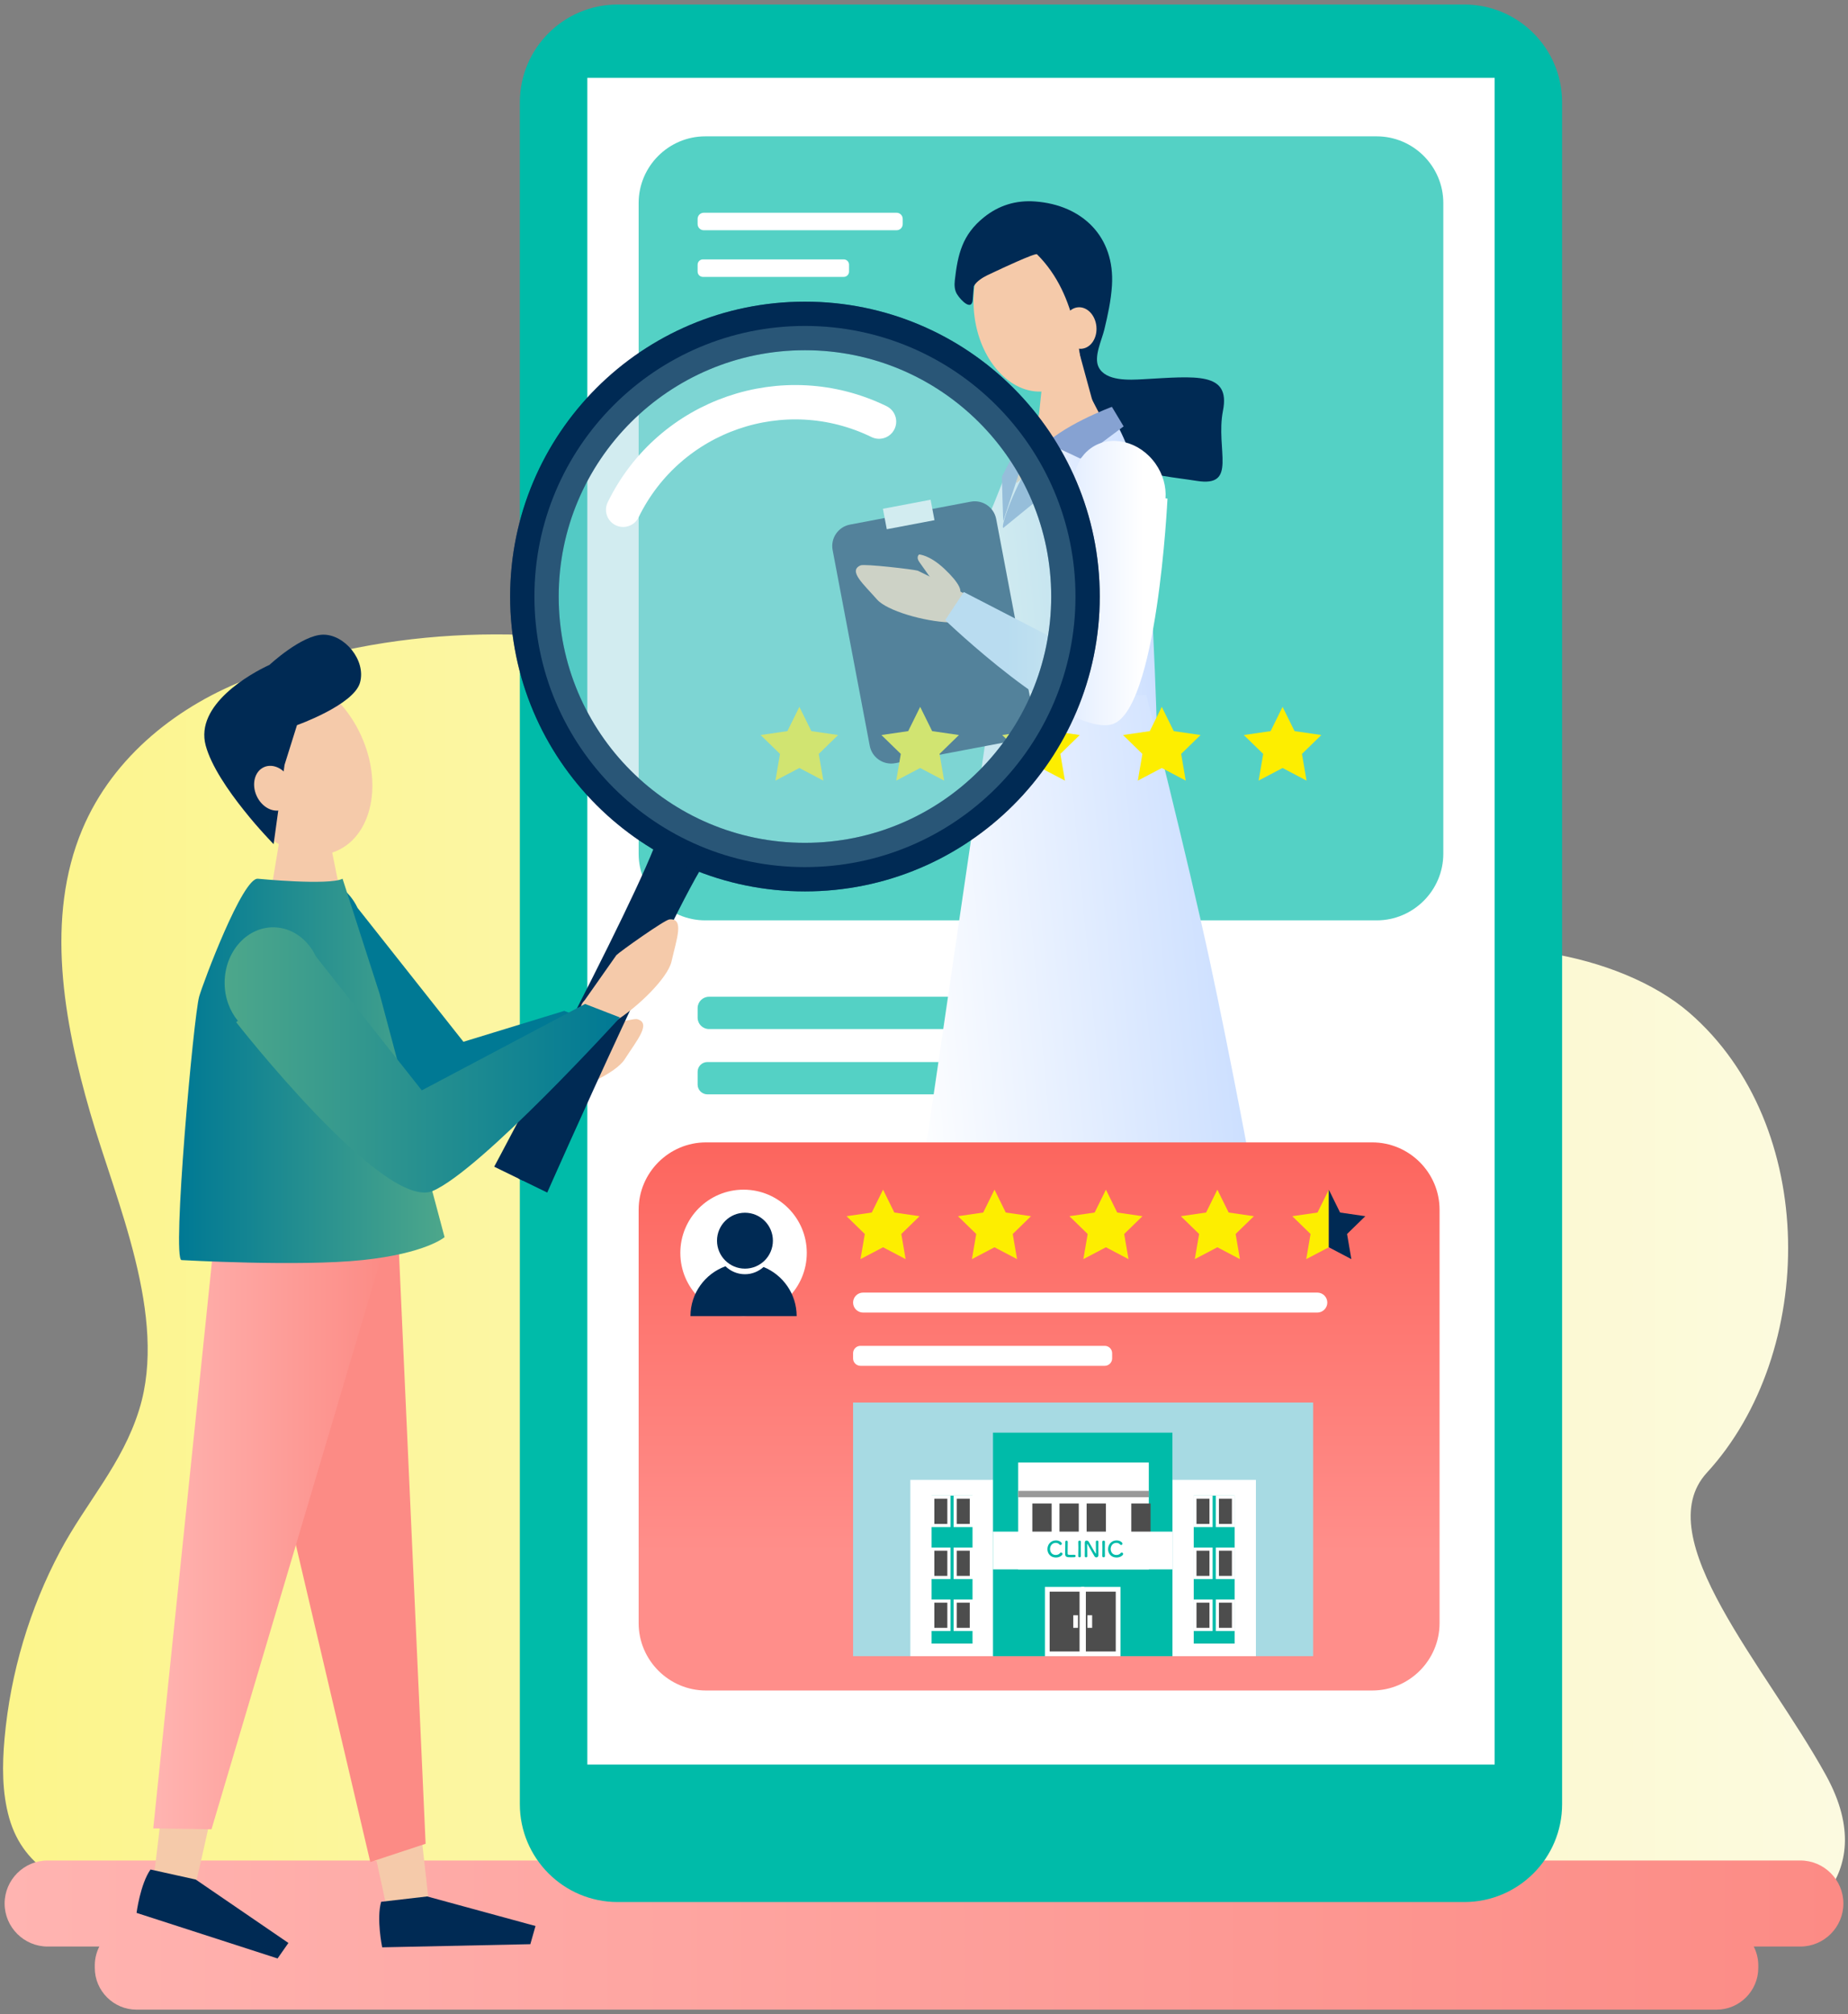 <svg width="301" height="328" viewBox="0 0 301 328" fill="none" xmlns="http://www.w3.org/2000/svg">
<rect x="0" y="0" width="301" height="328" fill="#808080" stroke="none"/>
<defs>
<linearGradient id="paint0_linear_9236_37060" x1="0.5" y1="208.506" x2="300.5" y2="208.506" gradientUnits="userSpaceOnUse">
<stop stop-color="#FCF58B"/>
<stop offset="0.996" stop-color="#FCFAE0"/>
</linearGradient>
<linearGradient id="paint1_linear_9236_37060" x1="0.752" y1="315.117" x2="300.248" y2="315.117" gradientUnits="userSpaceOnUse">
<stop stop-color="#FFB4B1"/>
<stop offset="0.996" stop-color="#FC8B85"/>
</linearGradient>
<linearGradient id="paint2_linear_9236_37060" x1="24.963" y1="243.72" x2="63.002" y2="243.72" gradientUnits="userSpaceOnUse">
<stop stop-color="#FFB4B1"/>
<stop offset="0.996" stop-color="#FC8B85"/>
</linearGradient>
<linearGradient id="paint3_linear_9236_37060" x1="159.823" y1="97.243" x2="187.466" y2="94.682" gradientUnits="userSpaceOnUse">
<stop stop-color="white"/>
<stop offset="0.996" stop-color="#CCDFFF"/>
</linearGradient>
<linearGradient id="paint4_linear_9236_37060" x1="145.456" y1="162.163" x2="201.116" y2="157.007" gradientUnits="userSpaceOnUse">
<stop stop-color="white"/>
<stop offset="0.996" stop-color="#CCDFFF"/>
</linearGradient>
<linearGradient id="paint5_linear_9236_37060" x1="186.221" y1="94.949" x2="164.085" y2="94.949" gradientUnits="userSpaceOnUse">
<stop stop-color="white"/>
<stop offset="0.996" stop-color="#CCDFFF"/>
</linearGradient>
<linearGradient id="paint6_linear_9236_37060" x1="72.412" y1="174.388" x2="29.161" y2="174.388" gradientUnits="userSpaceOnUse">
<stop stop-color="#4DA78B"/>
<stop offset="0.996" stop-color="#007994"/>
</linearGradient>
<linearGradient id="paint7_linear_9236_37060" x1="36.589" y1="172.604" x2="100.99" y2="172.604" gradientUnits="userSpaceOnUse">
<stop stop-color="#4DA78B"/>
<stop offset="0.996" stop-color="#007994"/>
</linearGradient>
<linearGradient id="paint8_linear_9236_37060" x1="169.249" y1="252.715" x2="169.249" y2="176.852" gradientUnits="userSpaceOnUse">
<stop stop-color="#FF8E8A"/>
<stop offset="0.996" stop-color="#FC6058"/>
</linearGradient>
</defs>
<path d="M227.415 157.714C224.017 159.404 220.883 161.905 217.206 162.611C203.875 165.17 186.52 148.065 176.803 139.912C139.641 108.732 86.379 93.276 40.776 110.401C29.26 114.726 18.461 123.021 13.396 135.084C7.374 149.422 10.341 166.232 14.709 181.264C18.925 195.777 27.357 214.337 22.688 229.495C19.939 238.42 14.03 244.65 9.787 252.628C4.841 261.926 1.707 272.374 0.744 283.072C0.352 287.421 0.32 291.892 1.504 296.067C6.28 312.899 31.329 309.486 43.797 310.09C69.31 311.326 94.857 311.838 120.39 312.295C171.556 313.212 222.732 313.558 273.904 313.679C279.583 313.692 285.262 313.704 290.941 313.704C290.941 313.704 307.096 306.668 297.403 289.076C287.71 271.486 268.327 250.378 278.014 239.823C295.928 220.304 296.309 183.237 275.147 164.911C263.842 155.123 240.775 151.183 227.575 157.635C227.521 157.661 227.468 157.687 227.415 157.714Z" fill="url(#paint0_linear_9236_37060)"/>
<path d="M293.241 302.971H7.759C3.905 302.971 0.752 306.124 0.752 309.978C0.752 313.832 3.905 316.985 7.759 316.985H16.18C15.71 317.907 15.44 318.945 15.44 320.046V320.465C15.44 324.204 18.499 327.263 22.238 327.263H279.589C283.328 327.263 286.387 324.204 286.387 320.465V320.046C286.387 318.945 286.116 317.907 285.647 316.985H293.241C297.095 316.985 300.248 313.832 300.248 309.978C300.248 306.124 297.095 302.971 293.241 302.971Z" fill="url(#paint1_linear_9236_37060)"/>
<path d="M238.499 309.737H100.607C91.806 309.737 84.671 302.602 84.671 293.801V16.673C84.671 7.872 91.806 0.737 100.607 0.737H238.499C247.3 0.737 254.434 7.872 254.434 16.673V293.801C254.434 302.602 247.3 309.737 238.499 309.737Z" fill="#00BBA9"/>
<path d="M243.444 12.68H95.662V287.346H243.444V12.68Z" fill="white"/>
<path d="M86.311 173.6L93.651 168.479C94.357 168.133 102.997 165.757 103.758 165.957C106.168 166.593 103.76 169.361 101.734 172.525C100.272 174.807 93.963 177.711 89.441 178.592C88.573 178.762 87.68 178.588 87.155 177.876L85.683 175.883C84.931 174.864 85.174 174.158 86.311 173.6Z" fill="#F5CAAA"/>
<path d="M91.906 164.616L75.483 169.649L58.24 147.851C56.904 145.021 54.288 143.098 51.277 143.098C46.909 143.098 43.368 147.145 43.368 152.137C43.368 154.532 44.189 156.704 45.52 158.321L45.247 158.554C45.247 158.554 69.354 189.422 77.263 186.032C85.172 182.642 97.6 166.825 97.6 166.825L91.906 164.616Z" fill="#007994"/>
<path d="M64.323 263.342L55.374 265.9C55.374 265.9 52.906 268.706 56.774 283.819C60.448 298.174 63.68 313.989 63.68 313.989C63.68 313.989 70.014 318.065 70.272 315.529C70.541 312.884 64.323 263.342 64.323 263.342Z" fill="#F5CAAA"/>
<path d="M64.804 200.056L69.323 300.249L60.312 303.224L35.459 197.33L64.804 200.056Z" fill="#FC8B85"/>
<path d="M62.082 309.696C61.283 312.467 62.25 317.113 62.25 317.113L86.38 316.602L87.222 313.64L69.576 308.827L62.082 309.696Z" fill="#002A54"/>
<path d="M41.817 261.378L32.523 260.864C32.523 260.864 29.272 262.705 27.976 278.252C26.745 293.019 24.618 309.02 24.618 309.02C24.618 309.02 29.267 314.945 30.341 312.634C31.462 310.223 41.817 261.378 41.817 261.378Z" fill="#F5CAAA"/>
<path d="M63.002 201.741L34.45 297.887L24.963 297.745L36.169 189.553L63.002 201.741Z" fill="url(#paint2_linear_9236_37060)"/>
<path d="M24.515 304.44C22.852 306.797 22.243 311.503 22.243 311.503L45.21 318.925L46.976 316.402L31.88 306.074L24.515 304.44Z" fill="#002A54"/>
<path d="M53.238 134.494L55.793 147.2H43.794L46.668 129.91L53.238 134.494Z" fill="#F5CAAA"/>
<path d="M54.962 138.508C60.631 135.918 62.354 127.53 58.81 119.773C55.266 112.015 47.797 107.826 42.128 110.415C36.459 113.005 34.737 121.393 38.281 129.151C41.825 136.909 49.293 141.098 54.962 138.508Z" fill="#F5CAAA"/>
<path d="M43.888 108.275C40.805 109.684 31.715 114.768 33.504 121.404C35.293 128.04 44.568 137.466 44.568 137.466L46.35 124.541L48.372 118.089C48.372 118.089 57.617 114.798 58.638 111.164C59.659 107.53 56.13 103.304 52.623 103.353C49.116 103.403 43.888 108.275 43.888 108.275Z" fill="#002A54"/>
<path d="M46.11 131.786C47.623 131.094 48.15 129 47.285 127.108C46.421 125.216 44.493 124.242 42.98 124.934C41.466 125.625 40.94 127.72 41.804 129.612C42.668 131.504 44.596 132.477 46.11 131.786Z" fill="#F5CAAA"/>
<path d="M224.23 149.877H114.876C108.906 149.877 104.022 144.993 104.022 139.023V33.059C104.022 27.089 108.906 22.204 114.876 22.204H224.23C230.199 22.204 235.084 27.089 235.084 33.059V139.023C235.084 144.993 230.199 149.877 224.23 149.877Z" fill="#54D1C5"/>
<path d="M146.033 37.494H114.628C114.077 37.494 113.627 37.044 113.627 36.493V35.646C113.627 35.095 114.077 34.645 114.628 34.645L146.033 34.645C146.584 34.645 147.034 35.095 147.034 35.646V36.493C147.034 37.044 146.584 37.494 146.033 37.494Z" fill="white"/>
<path d="M137.431 45.091H114.487C114.014 45.091 113.627 44.704 113.627 44.231V43.102C113.627 42.629 114.014 42.242 114.487 42.242H137.431C137.904 42.242 138.291 42.629 138.291 43.102V44.231C138.291 44.704 137.904 45.091 137.431 45.091Z" fill="white"/>
<path d="M173.433 167.575H115.474C114.458 167.575 113.627 166.744 113.627 165.728V164.165C113.627 163.149 114.458 162.317 115.474 162.317H173.433C174.449 162.317 175.281 163.149 175.281 164.165V165.728C175.281 166.744 174.449 167.575 173.433 167.575Z" fill="#54D1C5"/>
<path d="M157.558 178.207H115.214C114.341 178.207 113.627 177.492 113.627 176.619V174.536C113.627 173.663 114.341 172.949 115.214 172.949H157.558C158.431 172.949 159.145 173.663 159.145 174.536V176.619C159.145 177.492 158.431 178.207 157.558 178.207Z" fill="#54D1C5"/>
<path d="M170.037 63.74C175.62 63.223 179.572 56.611 178.864 48.972C178.156 41.333 173.057 35.559 167.475 36.076C161.892 36.593 157.94 43.206 158.648 50.845C159.356 58.484 164.455 64.257 170.037 63.74Z" fill="#F5CAAA"/>
<path d="M158.433 48.83C158.288 50.653 156.574 49.02 155.882 47.916C155.468 47.256 155.431 46.428 155.518 45.655C155.999 41.388 156.741 38.219 160.251 35.393C162.678 33.438 165.476 32.581 168.584 32.807C176.328 33.371 181.613 38.584 181.114 46.503C180.96 48.936 180.437 51.323 179.867 53.687C179.456 55.392 178.129 58.076 178.923 59.745C180.057 62.124 184.011 61.876 186.169 61.757C194.8 61.282 200.447 60.502 199.198 66.87C197.949 73.238 201.686 79.399 194.898 78.305C188.111 77.212 177.996 77.117 176.818 66.269C175.931 58.106 175.688 48.191 168.909 41.412C168.632 41.135 162.601 43.978 162.116 44.211C161.262 44.62 160.357 44.977 159.597 45.553C159.214 45.843 158.834 46.179 158.61 46.612C158.61 46.612 158.435 48.811 158.433 48.83Z" fill="#002A54"/>
<path d="M180.84 239.435C178.811 241.324 172.26 247.659 172.26 247.659C172.26 247.659 175.278 248.988 179.478 246.398C183.679 243.807 187.64 240.056 187.64 240.056L188.305 243.86L190.118 243.61C190.118 243.61 190.818 236.99 190.193 235.873C187.817 231.626 185.999 235.976 185.999 235.976L180.84 239.435Z" fill="#002A54"/>
<path d="M176.292 244.17C175.84 244.732 179.642 242.499 181.381 241.424C185.57 238.835 188.221 234.659 188.221 234.659L187.096 232.39L182.081 234.804L176.292 244.17Z" fill="#F5CAAA"/>
<path d="M177.824 190.416L186.181 190.928C186.181 190.928 188.893 192.913 188.426 206.939C187.983 220.261 188.211 234.779 188.211 234.779C188.211 234.779 183.438 239.587 182.72 237.41C181.97 235.138 177.824 190.416 177.824 190.416Z" fill="#F5CAAA"/>
<path d="M165.129 134.92L181.004 226.38L189.081 224.67L187.56 131.869L165.129 134.92Z" fill="#FC8B85"/>
<path d="M164.307 234.643C162.101 236.323 154.958 241.981 154.958 241.981C154.958 241.981 157.829 243.602 162.265 241.438C166.7 239.274 171.012 235.932 171.012 235.932L171.299 239.783L173.127 239.713C173.127 239.713 174.476 233.195 173.965 232.021C172.02 227.56 169.782 231.71 169.782 231.71L164.307 234.643Z" fill="#002A54"/>
<path d="M159.313 238.907C158.809 239.421 162.812 237.574 164.649 236.676C169.073 234.513 172.122 230.619 172.122 230.619L171.227 228.249L165.998 230.157L159.313 238.907Z" fill="#F5CAAA"/>
<path d="M166.141 185.566L174.406 186.9C174.406 186.9 176.909 189.143 175.061 203.054C173.306 216.267 172.101 230.737 172.101 230.737C172.101 230.737 166.877 235.051 166.377 232.813C165.855 230.479 166.141 185.566 166.141 185.566Z" fill="#F5CAAA"/>
<path d="M158.982 129.088L165.758 221.668L173.964 220.763L181.604 128.265L158.982 129.088Z" fill="#FC8B85"/>
<path d="M169.981 60.401L168.747 71.994L179.495 70.999L173.894 50.46L169.981 60.401Z" fill="#F5CAAA"/>
<path d="M176.195 56.792C177.685 56.654 178.754 55.032 178.581 53.169C178.408 51.305 177.06 49.907 175.57 50.045C174.079 50.183 173.011 51.805 173.183 53.669C173.356 55.532 174.704 56.93 176.195 56.792Z" fill="#F5CAAA"/>
<path d="M168.978 69.115C169.362 68.856 169.763 68.655 170.183 68.522C173.324 67.525 177.431 67.801 180.756 67.176C180.756 67.176 184.012 71.631 185.815 79.976C187.617 88.322 188.459 119.538 188.459 119.538C188.459 119.538 179.959 124.333 170.641 124.213C161.324 124.093 161.959 119.953 161.959 119.951C162.486 116.522 161.476 112.205 161.264 108.76C160.875 102.47 160.47 96.181 160.055 89.893C159.974 88.672 159.895 87.432 160.169 86.24C160.371 85.359 160.76 84.535 161.145 83.718C163.134 79.507 165.273 71.615 168.978 69.115Z" fill="url(#paint3_linear_9236_37060)"/>
<path d="M186.704 113.174C186.704 113.174 193.418 139.714 196.965 156.116C200.512 172.518 204.598 194.594 204.598 194.594C204.598 194.594 176.023 208.547 165.798 206.903C155.572 205.26 148.929 199.656 148.929 199.656L161.549 113.662L186.704 113.174Z" fill="url(#paint4_linear_9236_37060)"/>
<path d="M165.476 120.549L145.818 124.279C143.89 124.645 142.03 123.378 141.664 121.45L135.618 89.581C135.252 87.653 136.518 85.793 138.446 85.428L158.105 81.698C160.033 81.332 161.893 82.598 162.259 84.526L168.305 116.396C168.671 118.324 167.405 120.183 165.476 120.549Z" fill="#002A54"/>
<path d="M156.717 96.489L149.493 92.935C148.818 92.723 140.813 91.786 140.163 92.068C138.106 92.961 140.625 95.095 142.857 97.632C144.467 99.463 150.472 101.186 154.613 101.355C155.408 101.387 156.178 101.111 156.549 100.406L157.585 98.434C158.116 97.426 157.804 96.83 156.717 96.489Z" fill="#F5CAAA"/>
<path d="M156.092 96.98C156.922 96.393 156.266 94.94 153.83 92.642C151.395 90.344 149.705 90.295 149.705 90.295C149.705 90.295 149.149 90.689 149.736 91.518C150.323 92.348 152.771 95.807 152.771 95.807L156.092 96.98Z" fill="#F5CAAA"/>
<path d="M151.576 81.379L143.806 82.853L144.438 86.183L152.208 84.709L151.576 81.379Z" fill="white"/>
<path d="M170.039 66.269L166.649 71.918L165.52 78.697L179.078 67.398L175.882 61.227L170.037 63.74L170.039 66.269Z" fill="#F5CAAA"/>
<path d="M163.405 85.977C162.868 85.591 166.065 77.15 169.329 73.265C172.594 69.38 181.106 66.253 181.106 66.253L183.016 69.436L175.967 74.681L172.406 73.005L173.972 77.359L163.405 85.977Z" fill="#86A2D2"/>
<path d="M168.978 67.986L163.405 84.847C163.405 84.847 163.151 77.567 163.205 77.567C163.26 77.567 166.649 70.788 166.649 70.788L168.978 67.986Z" fill="#86A2D2"/>
<path d="M189.837 81.156C189.973 79.277 189.447 77.255 188.202 75.497C185.608 71.832 180.905 70.701 177.698 72.971C175.488 74.535 174.566 77.308 175.055 80.08L173.724 105.045L156.982 96.408L153.949 100.988C153.949 100.988 173.363 119.62 180.932 117.999C188.5 116.377 190.158 81.185 190.158 81.185L189.837 81.156Z" fill="url(#paint5_linear_9236_37060)"/>
<path d="M130.201 115.108L132.152 119.061L136.514 119.695L133.358 122.772L134.103 127.117L130.201 125.065L126.299 127.117L127.044 122.772L123.887 119.695L128.25 119.061L130.201 115.108Z" fill="#FDEE00"/>
<path d="M149.877 115.108L151.828 119.061L156.19 119.695L153.034 122.772L153.779 127.117L149.877 125.065L145.975 127.117L146.72 122.772L143.563 119.695L147.926 119.061L149.877 115.108Z" fill="#FDEE00"/>
<path d="M169.553 115.108L171.504 119.061L175.866 119.695L172.709 122.772L173.455 127.117L169.553 125.065L165.651 127.117L166.396 122.772L163.239 119.695L167.602 119.061L169.553 115.108Z" fill="#FDEE00"/>
<path d="M189.228 115.108L191.179 119.061L195.542 119.695L192.385 122.772L193.13 127.117L189.228 125.065L185.327 127.117L186.072 122.772L182.915 119.695L187.277 119.061L189.228 115.108Z" fill="#FDEE00"/>
<path d="M208.904 115.108L210.855 119.061L215.218 119.695L212.061 122.772L212.806 127.117L208.904 125.065L205.003 127.117L205.748 122.772L202.591 119.695L206.954 119.061L208.904 115.108Z" fill="#FDEE00"/>
<path d="M55.796 143.098C53.538 144.227 42.023 143.1 42.006 143.098C39.519 142.854 33.096 160.007 32.443 162.272C31.531 165.436 27.973 205.107 29.567 205.198C29.567 205.198 48.749 206.286 59.051 205.198C69.354 204.11 72.412 201.469 72.412 201.469L61.816 161.79L55.796 143.098Z" fill="url(#paint6_linear_9236_37060)"/>
<path d="M85.207 192.289L80.495 189.992C80.495 189.992 107.724 139.127 107.675 134.244C107.626 129.361 112.386 136.541 112.386 136.541L85.207 192.289Z" fill="#002A54"/>
<path d="M84.421 191.906L89.132 194.203C89.132 194.203 112.435 141.424 116.312 138.455C120.189 135.486 111.601 136.158 111.601 136.158L84.421 191.906Z" fill="#002A54"/>
<path d="M131.109 141.205C155.444 141.205 175.173 121.477 175.173 97.141C175.173 72.805 155.444 53.078 131.109 53.078C106.773 53.078 87.045 72.805 87.045 97.141C87.045 121.477 106.773 141.205 131.109 141.205Z" stroke="#002A54" stroke-width="7.909" stroke-miterlimit="10"/>
<path opacity="0.5" d="M131.109 141.205C155.444 141.205 175.173 121.477 175.173 97.141C175.173 72.805 155.444 53.078 131.109 53.078C106.773 53.078 87.045 72.805 87.045 97.141C87.045 121.477 106.773 141.205 131.109 141.205Z" fill="#A7DAE3" stroke="#002A54" stroke-width="7.909" stroke-miterlimit="10"/>
<path d="M101.499 83.016C109.043 67.543 127.702 61.114 143.175 68.658" stroke="white" stroke-width="5.595" stroke-miterlimit="10" stroke-linecap="round" stroke-linejoin="round"/>
<path d="M95.245 162.864L100.394 155.544C100.94 154.977 108.248 149.793 109.032 149.721C111.514 149.495 110.197 152.919 109.373 156.585C108.779 159.229 103.841 164.114 99.893 166.487C99.134 166.943 98.236 167.085 97.499 166.595L95.436 165.224C94.381 164.524 94.367 163.777 95.245 162.864Z" fill="#F5CAAA"/>
<path d="M95.296 163.486L68.704 177.558L51.461 155.76C50.125 152.93 47.508 151.007 44.498 151.007C40.13 151.007 36.589 155.054 36.589 160.046C36.589 162.441 37.41 164.613 38.741 166.23L38.468 166.463C38.468 166.463 62.575 197.33 70.484 193.941C78.393 190.551 100.99 165.695 100.99 165.695L95.296 163.486Z" fill="url(#paint7_linear_9236_37060)"/>
<path d="M223.508 186.032H114.989C108.957 186.032 104.022 190.967 104.022 196.999V264.322C104.022 270.354 108.957 275.29 114.989 275.29H223.508C229.54 275.29 234.475 270.354 234.475 264.322V196.999C234.475 190.967 229.54 186.032 223.508 186.032Z" fill="url(#paint8_linear_9236_37060)"/>
<path d="M121.11 214.329C126.798 214.329 131.409 209.718 131.409 204.03C131.409 198.342 126.798 193.731 121.11 193.731C115.422 193.731 110.811 198.342 110.811 204.03C110.811 209.718 115.422 214.329 121.11 214.329Z" fill="white"/>
<path d="M121.338 206.591C123.851 206.591 125.889 204.554 125.889 202.04C125.889 199.526 123.851 197.488 121.338 197.488C118.824 197.488 116.786 199.526 116.786 202.04C116.786 204.554 118.824 206.591 121.338 206.591Z" fill="#002A54"/>
<path d="M129.758 214.329C129.758 210.707 127.529 207.609 124.37 206.322C123.564 207.047 122.508 207.502 121.338 207.502C120.102 207.502 118.985 207.005 118.165 206.206C114.841 207.412 112.462 210.589 112.462 214.329H129.758Z" fill="#002A54"/>
<path d="M214.565 213.744H140.575C139.681 213.744 138.949 213.012 138.949 212.117C138.949 211.223 139.681 210.491 140.575 210.491H214.565C215.46 210.491 216.191 211.223 216.191 212.117C216.191 213.012 215.46 213.744 214.565 213.744Z" fill="white"/>
<path d="M179.943 222.416H140.151C139.49 222.416 138.949 221.876 138.949 221.215V220.366C138.949 219.705 139.49 219.164 140.151 219.164H179.943C180.604 219.164 181.145 219.705 181.145 220.366V221.215C181.145 221.876 180.604 222.416 179.943 222.416Z" fill="white"/>
<path d="M213.886 228.394H138.949V269.701H213.886V228.394Z" fill="#A7DAE3"/>
<path d="M161.862 240.99H148.275V269.701H161.862V240.99Z" fill="white"/>
<path d="M158.401 243.554H151.736V267.65H158.401V243.554Z" fill="#00BBA9"/>
<path d="M154.556 243.81H151.929V248.424H154.556V243.81Z" fill="#4D4D4D"/>
<path d="M154.3 244.066V248.168H152.185V244.066H154.3ZM154.812 243.554H151.672V248.681H154.812V243.554Z" fill="white"/>
<path d="M158.209 243.81H155.582V248.424H158.209V243.81Z" fill="#4D4D4D"/>
<path d="M157.953 244.066V248.168H155.838V244.066H157.953ZM158.466 243.554H155.325V248.681H158.466V243.554Z" fill="white"/>
<path d="M154.556 252.27H151.929V256.884H154.556V252.27Z" fill="#4D4D4D"/>
<path d="M154.3 252.526V256.627H152.185V252.526H154.3ZM154.812 252.013H151.672V257.14H154.812V252.013Z" fill="white"/>
<path d="M158.209 252.27H155.582V256.884H158.209V252.27Z" fill="#4D4D4D"/>
<path d="M157.953 252.526V256.627H155.838V252.526H157.953ZM158.466 252.013H155.325V257.14H158.466V252.013Z" fill="white"/>
<path d="M154.556 260.729H151.929V265.343H154.556V260.729Z" fill="#4D4D4D"/>
<path d="M154.3 260.985V265.087H152.185V260.985H154.3ZM154.812 260.473H151.672V265.6H154.812V260.473Z" fill="white"/>
<path d="M158.209 260.729H155.582V265.343H158.209V260.729Z" fill="#4D4D4D"/>
<path d="M157.953 260.985V265.087H155.838V260.985H157.953ZM158.466 260.473H155.325V265.6H158.466V260.473Z" fill="white"/>
<path d="M190.973 269.701L204.56 269.701L204.56 240.99L190.973 240.99L190.973 269.701Z" fill="white"/>
<path d="M194.434 267.651L201.099 267.651L201.099 243.554L194.434 243.554L194.434 267.651Z" fill="#00BBA9"/>
<path d="M200.906 243.81H198.279V248.424H200.906V243.81Z" fill="#4D4D4D"/>
<path d="M200.651 244.066V248.168H198.536V244.066H200.651ZM201.163 243.554H198.023V248.681H201.163V243.554Z" fill="white"/>
<path d="M197.253 243.81H194.626V248.424H197.253V243.81Z" fill="#4D4D4D"/>
<path d="M196.997 244.066V248.168H194.883V244.066H196.997ZM197.51 243.554H194.37V248.681H197.51V243.554Z" fill="white"/>
<path d="M200.906 252.27H198.279V256.884H200.906V252.27Z" fill="#4D4D4D"/>
<path d="M200.651 252.526V256.627H198.536V252.526H200.651ZM201.163 252.013H198.023V257.14H201.163V252.013Z" fill="white"/>
<path d="M197.253 252.27H194.626V256.884H197.253V252.27Z" fill="#4D4D4D"/>
<path d="M196.997 252.526V256.627H194.883V252.526H196.997ZM197.51 252.013H194.37V257.14H197.51V252.013Z" fill="white"/>
<path d="M200.906 260.729H198.279V265.343H200.906V260.729Z" fill="#4D4D4D"/>
<path d="M200.651 260.985V265.087H198.536V260.985H200.651ZM201.163 260.473H198.023V265.6H201.163V260.473Z" fill="white"/>
<path d="M197.253 260.729H194.626V265.343H197.253V260.729Z" fill="#4D4D4D"/>
<path d="M196.997 260.985V265.087H194.883V260.985H196.997ZM197.51 260.473H194.37V265.6H197.51V260.473Z" fill="white"/>
<path d="M190.962 233.3H161.738V269.701H190.962V233.3Z" fill="#00BBA9"/>
<path d="M187.117 238.17H165.84V255.602H187.117V238.17Z" fill="white"/>
<path d="M187.117 242.785H165.84V243.81H187.117V242.785Z" fill="#999999"/>
<path d="M171.287 244.835H168.147V252.27H171.287V244.835Z" fill="#4D4D4D"/>
<path d="M175.709 244.835H172.569V252.27H175.709V244.835Z" fill="#4D4D4D"/>
<path d="M180.131 244.835H176.991V252.27H180.131V244.835Z" fill="#4D4D4D"/>
<path d="M187.402 244.835H184.262V252.27H187.402V244.835Z" fill="#4D4D4D"/>
<path d="M190.962 249.415H161.738V255.568H190.962V249.415Z" fill="white"/>
<path d="M176.222 258.806H170.582V269.317H176.222V258.806Z" fill="#4D4D4D"/>
<path d="M175.837 259.191V268.932H170.967V259.191H175.837ZM176.606 258.422H170.198V269.701H176.606V258.422Z" fill="white"/>
<path d="M175.581 263.036H174.812V265.087H175.581V263.036Z" fill="white"/>
<path d="M182.118 258.806H176.478V269.317H182.118V258.806Z" fill="#4D4D4D"/>
<path d="M181.733 259.191V268.932H176.863V259.191H181.733ZM182.502 258.422H176.094V269.701H182.502V258.422Z" fill="white"/>
<path d="M177.888 263.036H177.119V265.087H177.888V263.036Z" fill="#4D4D4D"/>
<path d="M177.888 263.036H177.119V265.087H177.888V263.036Z" fill="white"/>
<path d="M171.979 253.634C171.086 253.634 170.605 252.971 170.605 252.271C170.605 251.543 171.118 250.851 171.993 250.851C172.563 250.851 172.95 251.181 172.95 251.375C172.95 251.497 172.847 251.597 172.731 251.597C172.667 251.597 172.603 251.568 172.549 251.5C172.409 251.328 172.184 251.246 171.957 251.246C171.352 251.246 171.028 251.762 171.028 252.246C171.028 252.547 171.204 253.222 171.961 253.222C172.233 253.222 172.502 253.118 172.649 252.92C172.699 252.852 172.761 252.827 172.825 252.827C172.947 252.827 173.065 252.935 173.065 253.057C173.065 253.243 172.639 253.634 171.979 253.634Z" fill="#00BBA9"/>
<path d="M173.509 251.095C173.509 250.955 173.609 250.884 173.709 250.884C173.81 250.884 173.914 250.955 173.914 251.103C173.914 251.106 173.914 251.113 173.914 251.117C173.903 251.346 173.893 252.103 173.893 252.601C173.893 252.806 173.896 252.967 173.899 253.028C173.914 253.2 173.993 253.2 174.48 253.2C174.688 253.2 174.918 253.196 174.986 253.193C174.993 253.193 174.997 253.193 175.004 253.193C175.126 253.193 175.197 253.286 175.197 253.383C175.197 253.479 175.126 253.58 174.972 253.587C174.925 253.591 174.714 253.594 174.502 253.594C174.294 253.594 174.082 253.591 174.036 253.587C173.706 253.562 173.509 253.444 173.498 253.128C173.494 253.053 173.494 252.938 173.494 252.806C173.494 252.314 173.509 251.529 173.509 251.174C173.509 251.146 173.509 251.12 173.509 251.099V251.095Z" fill="#00BBA9"/>
<path d="M176.053 253.408C176.053 253.534 175.945 253.598 175.837 253.598C175.729 253.598 175.622 253.534 175.622 253.408V253.404C175.629 252.974 175.641 252.494 175.641 252.031C175.641 251.69 175.633 251.364 175.622 251.074C175.615 250.923 175.776 250.884 175.841 250.884C175.945 250.884 176.053 250.941 176.053 251.059C176.053 251.063 176.053 251.063 176.053 251.066C176.045 251.364 176.042 251.701 176.042 252.049C176.042 252.497 176.045 252.963 176.053 253.404V253.408Z" fill="#00BBA9"/>
<path d="M176.685 253.426C176.691 253.057 176.695 252.623 176.695 252.21C176.695 251.852 176.691 251.511 176.688 251.242C176.688 251.239 176.688 251.231 176.688 251.228C176.688 250.977 176.828 250.876 176.986 250.876C177.118 250.876 177.262 250.952 177.337 251.07C177.563 251.429 178.162 252.547 178.435 252.956C178.456 252.988 178.474 253.006 178.484 253.006C178.495 253.006 178.51 252.996 178.51 252.856C178.51 252.519 178.499 251.4 178.488 251.07C178.484 250.952 178.582 250.876 178.696 250.876C178.801 250.876 178.904 250.941 178.904 251.063C178.904 251.066 178.904 251.066 178.904 251.07C178.897 251.321 178.894 251.669 178.894 252.027C178.894 252.483 178.897 252.953 178.904 253.265C178.904 253.268 178.904 253.271 178.904 253.271C178.904 253.487 178.746 253.612 178.578 253.612C178.463 253.612 178.349 253.555 178.27 253.433C178.019 253.035 177.348 251.809 177.154 251.482C177.14 251.461 177.115 251.414 177.097 251.414C177.075 251.414 177.075 251.45 177.075 251.615C177.075 251.988 177.086 253.046 177.097 253.426C177.097 253.43 177.097 253.43 177.097 253.433C177.097 253.548 176.997 253.602 176.893 253.602C176.789 253.602 176.685 253.544 176.685 253.43V253.426Z" fill="#00BBA9"/>
<path d="M179.969 253.408C179.969 253.534 179.861 253.598 179.753 253.598C179.645 253.598 179.538 253.534 179.538 253.408V253.404C179.545 252.974 179.557 252.494 179.557 252.031C179.557 251.69 179.549 251.364 179.538 251.074C179.531 250.923 179.692 250.884 179.757 250.884C179.861 250.884 179.969 250.941 179.969 251.059C179.969 251.063 179.969 251.063 179.969 251.066C179.961 251.364 179.958 251.701 179.958 252.049C179.958 252.497 179.961 252.963 179.969 253.404V253.408Z" fill="#00BBA9"/>
<path d="M181.855 253.634C180.963 253.634 180.482 252.971 180.482 252.271C180.482 251.543 180.995 250.851 181.87 250.851C182.44 250.851 182.827 251.181 182.827 251.375C182.827 251.497 182.724 251.597 182.608 251.597C182.544 251.597 182.479 251.568 182.426 251.5C182.286 251.328 182.061 251.246 181.834 251.246C181.229 251.246 180.905 251.762 180.905 252.246C180.905 252.547 181.081 253.222 181.838 253.222C182.11 253.222 182.379 253.118 182.526 252.92C182.576 252.852 182.638 252.827 182.702 252.827C182.824 252.827 182.942 252.935 182.942 253.057C182.942 253.243 182.516 253.634 181.855 253.634Z" fill="#00BBA9"/>
<path d="M143.831 193.731L145.669 197.455L149.778 198.052L146.805 200.951L147.507 205.043L143.831 203.111L140.155 205.043L140.857 200.951L137.884 198.052L141.993 197.455L143.831 193.731Z" fill="#FDEE00"/>
<path d="M161.982 193.731L163.819 197.455L167.929 198.052L164.955 200.951L165.657 205.043L161.982 203.111L158.306 205.043L159.008 200.951L156.034 198.052L160.144 197.455L161.982 193.731Z" fill="#FDEE00"/>
<path d="M180.132 193.731L181.97 197.455L186.08 198.052L183.106 200.951L183.808 205.043L180.132 203.111L176.457 205.043L177.159 200.951L174.185 198.052L178.295 197.455L180.132 193.731Z" fill="#FDEE00"/>
<path d="M198.283 193.731L200.121 197.455L204.23 198.052L201.257 200.951L201.959 205.043L198.283 203.111L194.607 205.043L195.309 200.951L192.336 198.052L196.445 197.455L198.283 193.731Z" fill="#FDEE00"/>
<path d="M214.596 197.455L210.486 198.052L213.46 200.95L212.758 205.043L216.434 203.111V193.731L214.596 197.455Z" fill="#FDEE00"/>
<path d="M222.381 198.052L218.271 197.455L216.434 193.731V203.111L220.109 205.043L219.407 200.95L222.381 198.052Z" fill="#002A54"/>

</svg>
